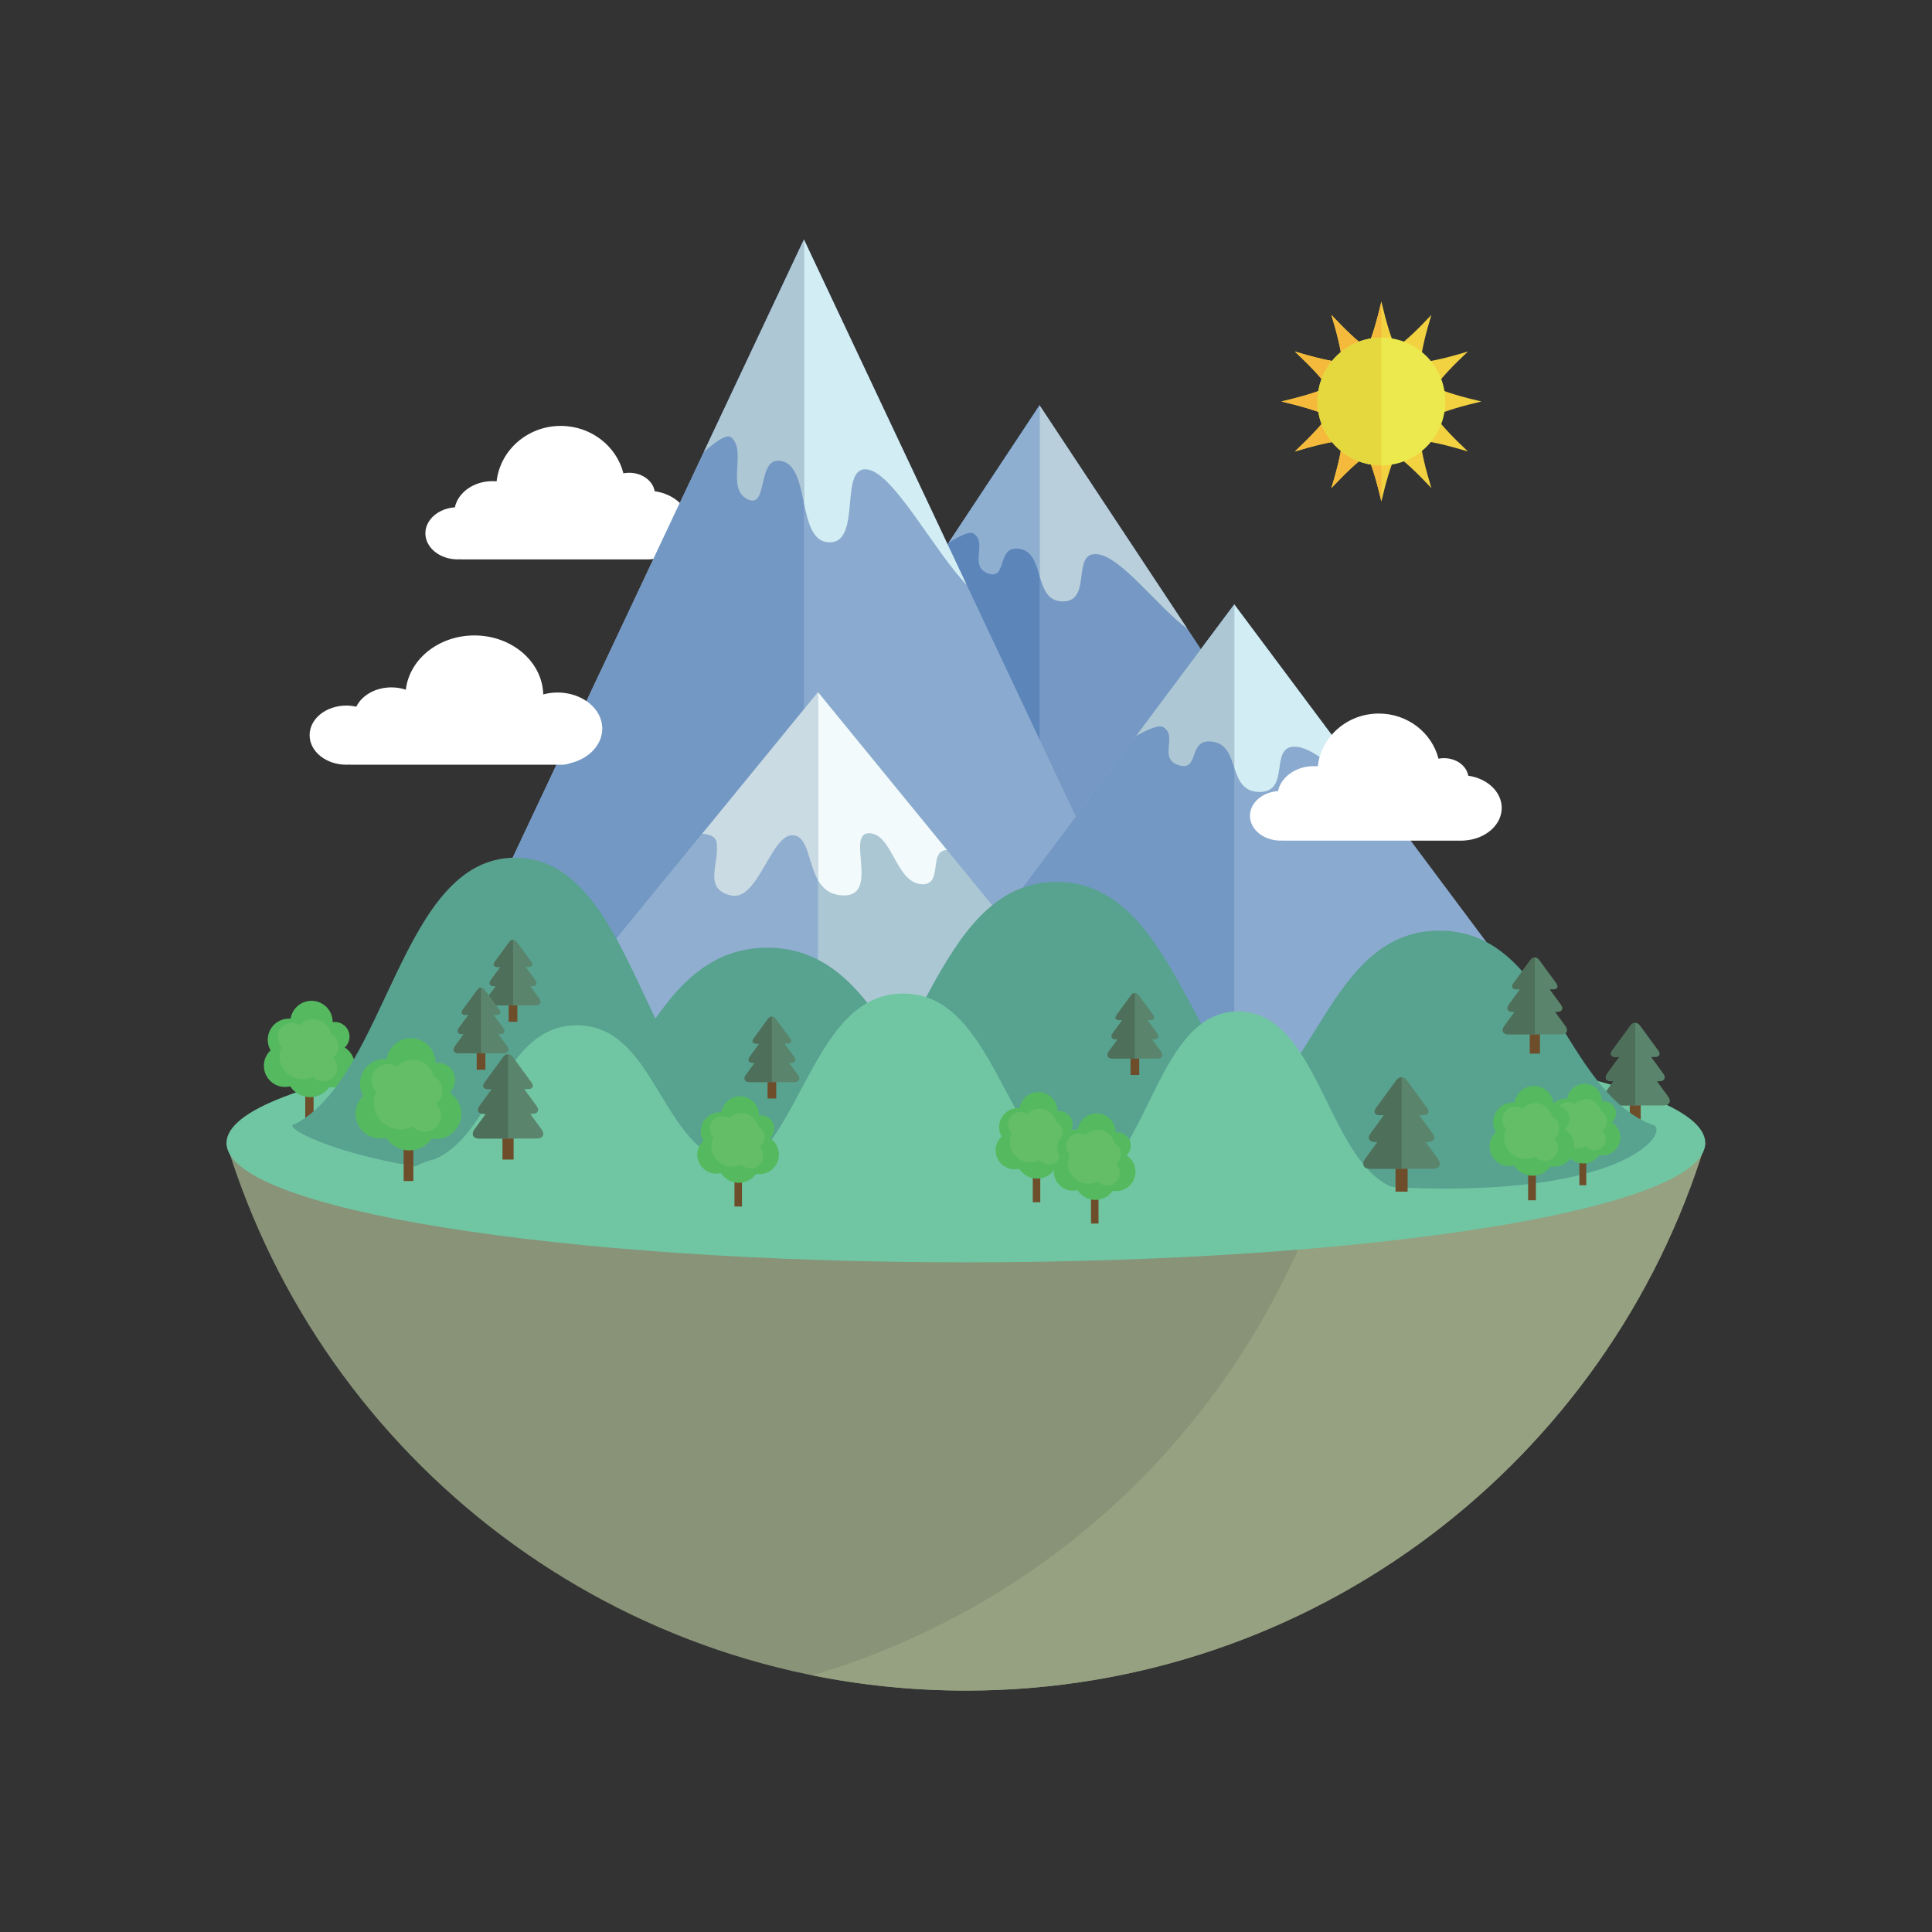 <?xml version="1.0" standalone="no"?>
<!DOCTYPE svg PUBLIC "-//W3C//DTD SVG 1.1//EN" "http://www.w3.org/Graphics/SVG/1.1/DTD/svg11.dtd">
<svg width="100%" height="100%" viewBox="0 0 3334 3334" version="1.1" xmlns="http://www.w3.org/2000/svg" xmlns:xlink="http://www.w3.org/1999/xlink" xml:space="preserve" style="fill-rule:evenodd;clip-rule:evenodd;stroke-linejoin:round;stroke-miterlimit:1.414;">
    <rect x="0" y="0" width="3334" height="3334" fill="#333333" stroke="none"/>
    <g transform="matrix(4.167,0,0,4.167,0,0)">
        <path d="M93.8,473.5C133.784,604.683 255.739,700.128 400,700.128C544.261,700.128 666.215,604.683 706.199,473.5L93.8,473.5Z" style="fill:rgb(136,147,119);fill-rule:nonzero;"/>
        <path d="M553.484,473.5C524.881,575.006 446.777,660.271 338.386,693.212C337.718,693.416 337.047,693.596 336.379,693.795C356.942,697.942 378.215,700.128 400,700.128C544.261,700.128 666.215,604.683 706.199,473.5L553.484,473.5Z" style="fill:rgb(149,161,128);fill-rule:nonzero;"/>
        <path d="M594.188,172.197C599.16,169.968 605.409,168.17 613.476,166.272C605.409,164.375 599.159,162.577 594.188,160.348C597.379,155.931 601.891,151.249 607.929,145.571C599.994,147.961 593.683,149.527 588.264,150.082C588.818,144.662 590.384,138.352 592.775,130.415C587.097,136.455 582.414,140.967 577.995,144.157C575.768,139.187 573.97,132.936 572.07,124.869C570.175,132.935 568.376,139.186 566.148,144.157C561.73,140.967 557.047,136.455 551.369,130.417C553.76,138.352 555.326,144.662 555.882,150.082C550.462,149.527 544.151,147.961 536.215,145.572C542.253,151.249 546.766,155.931 549.957,160.348C544.985,162.577 538.734,164.375 530.67,166.272C538.734,168.171 544.985,169.968 549.957,172.198C546.766,176.614 542.254,181.297 536.215,186.974C544.152,184.584 550.462,183.018 555.882,182.464C555.328,187.883 553.761,194.193 551.371,202.128C557.048,196.091 561.731,191.58 566.148,188.389C568.376,193.36 570.175,199.61 572.07,207.676C573.97,199.61 575.768,193.359 577.995,188.389C582.413,191.579 587.096,196.091 592.773,202.129C590.384,194.193 588.817,187.883 588.264,182.464C593.683,183.018 599.994,184.584 607.929,186.974C601.892,181.297 597.379,176.614 594.188,172.197Z" style="fill:rgb(242,210,65);fill-rule:nonzero;"/>
        <path d="M566.148,144.157C561.73,140.967 557.047,136.455 551.369,130.417C553.76,138.352 555.326,144.662 555.882,150.082C550.462,149.527 544.151,147.961 536.215,145.572C542.253,151.249 546.766,155.931 549.957,160.348C544.985,162.577 538.734,164.375 530.67,166.272C538.734,168.171 544.985,169.968 549.957,172.198C546.766,176.614 542.254,181.297 536.215,186.974C544.152,184.584 550.462,183.018 555.882,182.464C555.328,187.883 553.761,194.193 551.371,202.128C557.048,196.091 561.731,191.58 566.148,188.389C568.376,193.36 570.175,199.61 572.07,207.676L572.07,124.869C570.175,132.935 568.376,139.186 566.148,144.157Z" style="fill:rgb(245,186,59);fill-rule:nonzero;"/>
        <path d="M598.544,166.272C598.544,180.893 586.69,192.745 572.07,192.745C557.452,192.745 545.6,180.893 545.6,166.272C545.6,151.652 557.452,139.8 572.07,139.8C586.69,139.8 598.544,151.652 598.544,166.272Z" style="fill:rgb(236,233,78);fill-rule:nonzero;"/>
        <path d="M545.6,166.272C545.6,180.893 557.452,192.745 572.07,192.745L572.07,139.8C557.452,139.8 545.6,151.652 545.6,166.272Z" style="fill:rgb(229,215,62);fill-rule:nonzero;"/>
        <path d="M269.33,231.616C278.464,231.079 285.671,224.936 285.671,217.432C285.671,210.424 279.386,204.603 271.115,203.426C270.387,199.108 265.941,195.785 260.549,195.785C259.732,195.785 258.937,195.868 258.172,196.012C255.302,184.741 244.776,176.379 232.22,176.379C218.463,176.379 207.139,186.419 205.659,199.329C205.104,199.279 204.544,199.252 203.975,199.252C196.177,199.252 189.706,203.935 188.369,210.1C181.529,210.587 176.165,215.214 176.165,220.855C176.165,226.822 182.162,231.659 189.562,231.659C189.871,231.659 190.174,231.638 190.479,231.622C190.72,231.646 190.967,231.659 191.216,231.659L268.553,231.659C268.673,231.659 268.791,231.647 268.909,231.641C268.945,231.64 268.98,231.637 269.016,231.635C269.12,231.629 269.228,231.627 269.33,231.616Z" style="fill:white;fill-rule:nonzero;"/>
        <path d="M706.199,473.354C706.199,500.646 569.108,522.771 400,522.771C230.891,522.771 93.8,500.646 93.8,473.354C93.8,446.063 230.891,423.938 400,423.938C569.108,423.938 706.199,446.063 706.199,473.354Z" style="fill:rgb(112,198,163);fill-rule:nonzero;"/>
        <rect x="126.415" y="448.806" width="3.453" height="16.471" style="fill:rgb(110,77,43);fill-rule:nonzero;"/>
        <path d="M142.77,433.798C143.983,432.687 144.745,431.09 144.745,429.316C144.745,425.96 142.023,423.239 138.667,423.239C138.362,423.239 138.063,423.263 137.77,423.305C137.77,423.282 137.771,423.263 137.771,423.239C137.771,418.396 133.846,414.472 129.005,414.472C124.627,414.472 121,417.681 120.345,421.874C120.115,421.855 119.883,421.844 119.648,421.844C114.807,421.844 110.882,425.77 110.882,430.61C110.882,432.202 111.308,433.692 112.049,434.979C110.346,436.579 109.281,438.85 109.281,441.369C109.281,446.211 113.205,450.135 118.047,450.135C118.787,450.135 119.505,450.042 120.19,449.87C121.925,452.58 124.958,454.377 128.414,454.377C131.729,454.377 134.655,452.723 136.42,450.198C136.925,450.287 137.441,450.335 137.971,450.335C142.922,450.335 146.936,446.321 146.936,441.369C146.936,438.185 145.273,435.39 142.77,433.798Z" style="fill:rgb(85,186,95);fill-rule:nonzero;"/>
        <path d="M140.156,432.39C139.875,430.512 138.718,428.979 137.161,428.15C136.269,424.242 132.504,421.624 128.477,422.228C126.671,422.498 125.107,423.371 123.956,424.611C122.812,423.866 121.401,423.519 119.945,423.737C116.791,424.208 114.617,427.147 115.088,430.302C115.274,431.544 115.844,432.632 116.658,433.47C115.913,435.084 115.612,436.93 115.896,438.821C116.669,443.994 121.49,447.561 126.662,446.788C127.715,446.629 128.7,446.301 129.595,445.838C130.85,447.225 132.75,447.979 134.736,447.682C137.89,447.209 140.064,444.271 139.592,441.117C139.4,439.826 138.793,438.7 137.928,437.853C139.558,436.617 140.48,434.556 140.156,432.39Z" style="fill:rgb(100,190,103);fill-rule:nonzero;"/>
        <path d="M681.197,473.354C681.197,497.658 555.301,517.359 400,517.359C244.699,517.359 118.803,497.658 118.803,473.354C118.803,449.052 244.699,429.352 400,429.352C555.301,429.352 681.197,449.052 681.197,473.354Z" style="fill:rgb(112,198,163);fill-rule:nonzero;"/>
        <path d="M278.605,397.461L430.514,167.846L582.424,397.461L278.605,397.461Z" style="fill:rgb(117,153,196);fill-rule:nonzero;"/>
        <path d="M278.605,397.461L430.514,397.461L430.514,167.846L278.605,397.461Z" style="fill:rgb(92,134,186);fill-rule:nonzero;"/>
        <path d="M430.514,167.846L430.514,238.536C432.101,243.867 433.818,249.068 440.211,249.068C452.597,249.068 443.308,228.102 454.66,229.548C464.52,230.803 479.822,251.68 491.792,260.47L430.514,167.846Z" style="fill:rgb(185,207,219);fill-rule:nonzero;"/>
        <path d="M392.812,224.834C397.729,221.721 401.552,219.994 403.053,220.872C409.246,224.487 400.99,234.608 409.246,237.501C417.505,240.393 412.344,225.21 422.666,227.378C427.658,228.428 429.027,233.538 430.514,238.536L430.514,167.846L392.812,224.834Z" style="fill:rgb(143,175,209);fill-rule:nonzero;"/>
        <path d="M499.979,454.647C499.979,472.858 425.191,487.622 332.935,487.622C240.682,487.622 165.894,472.858 165.894,454.647C165.894,436.437 240.682,421.674 332.935,421.674C425.191,421.674 499.979,436.437 499.979,454.647Z" style="fill:rgb(115,152,196);fill-rule:nonzero;"/>
        <path d="M165.895,453.683L332.937,99.209L499.979,453.683L165.895,453.683Z" style="fill:rgb(139,170,207);fill-rule:nonzero;"/>
        <path d="M165.895,453.683L332.937,453.683L332.937,99.209L165.895,453.683Z" style="fill:rgb(115,152,196);fill-rule:nonzero;"/>
        <path d="M332.937,99.209L332.937,208.338C334.68,216.568 336.569,224.598 343.599,224.598C357.218,224.598 347.004,192.23 359.488,194.463C370.329,196.401 387.158,228.631 400.318,242.2L332.937,99.209Z" style="fill:rgb(210,237,243);fill-rule:nonzero;"/>
        <path d="M291.478,187.187C296.886,182.382 301.088,179.713 302.741,181.07C309.551,186.65 300.471,202.276 309.551,206.74C318.631,211.204 312.956,187.767 324.306,191.116C329.796,192.734 331.302,200.625 332.937,208.338L332.937,99.209L291.478,187.187Z" style="fill:rgb(174,199,213);fill-rule:nonzero;"/>
        <path d="M675.102,470.881C675.102,482.53 601.696,491.976 511.148,491.976C420.601,491.976 347.195,482.53 347.195,470.881C347.195,459.23 420.601,449.789 511.148,449.789C601.696,449.789 675.102,459.23 675.102,470.881Z" style="fill:rgb(139,170,207);fill-rule:nonzero;"/>
        <path d="M347.195,469.859L511.149,250.31L675.102,469.859L347.195,469.859Z" style="fill:rgb(139,170,207);fill-rule:nonzero;"/>
        <path d="M347.195,469.859L511.149,469.859L511.149,250.31L347.195,469.859Z" style="fill:rgb(115,152,196);fill-rule:nonzero;"/>
        <path d="M511.149,250.31L511.149,317.901C512.861,322.998 514.715,327.973 521.614,327.973C534.982,327.973 524.958,307.924 537.21,309.306C547.85,310.508 564.37,330.469 577.286,338.873L511.149,250.31Z" style="fill:rgb(210,237,243);fill-rule:nonzero;"/>
        <path d="M470.458,304.8C475.765,301.825 479.889,300.171 481.513,301.011C488.196,304.468 479.284,314.146 488.196,316.912C497.107,319.676 491.538,305.16 502.678,307.233C508.067,308.236 509.545,313.123 511.149,317.901L511.149,250.31L470.458,304.8Z" style="fill:rgb(174,199,213);fill-rule:nonzero;"/>
        <path d="M490.651,473.674C490.651,484.22 422.638,492.768 338.741,492.768C254.846,492.768 186.834,484.22 186.834,473.674C186.834,463.13 254.846,454.579 338.741,454.579C422.638,454.579 490.651,463.13 490.651,473.674Z" style="fill:rgb(143,174,208);fill-rule:nonzero;"/>
        <path d="M186.834,472.507L338.743,286.642L490.651,472.507L186.834,472.507Z" style="fill:rgb(172,199,212);fill-rule:nonzero;"/>
        <path d="M186.834,472.507L338.743,472.507L338.743,286.642L186.834,472.507Z" style="fill:rgb(143,174,208);fill-rule:nonzero;"/>
        <path d="M338.743,286.642L338.743,364.476C340.721,367.915 343.682,370.534 348.819,370.806C364.703,371.65 350.143,345.063 359.85,345.063C369.557,345.063 370.88,365.321 381.469,366.165C390.97,366.921 384.144,352.063 392.197,352.046L338.743,286.642Z" style="fill:rgb(242,250,252);fill-rule:nonzero;"/>
        <path d="M290.815,345.283C294.06,345.505 296.406,346.512 296.757,348.861C298.081,357.724 291.021,367.853 302.493,370.806C313.965,373.761 319.258,345.063 328.524,345.908C334.793,346.479 334.606,357.283 338.743,364.476L338.743,286.642L290.815,345.283Z" style="fill:rgb(202,219,227);fill-rule:nonzero;"/>
        <path d="M304.549,465.496C266.252,445.574 261,355.197 213.357,355.197C165.717,355.197 160.465,445.574 122.167,465.496C113.897,466.635 154.216,486.297 213.357,486.297C272.501,486.297 312.821,466.635 304.549,465.496Z" style="fill:rgb(88,162,144);fill-rule:nonzero;"/>
        <path d="M534.785,468.628C493.941,449.947 488.338,365.2 437.528,365.2C386.718,365.2 381.115,449.947 340.271,468.628C331.449,469.696 254.011,506.886 437.528,506.886C621.045,506.886 543.606,469.696 534.785,468.628Z" style="fill:rgb(88,162,144);fill-rule:nonzero;"/>
        <path d="M433.332,488.34L433.908,488.34C433.707,488.34 433.513,488.327 433.312,488.326C431.5,487.15 425.638,486.056 416.662,485.1C375.114,468.369 369.414,392.47 317.726,392.47C266.037,392.47 260.338,468.369 218.789,485.1C209.814,486.056 203.951,487.15 202.141,488.326C201.94,488.327 201.746,488.34 201.543,488.34L202.12,488.34C201.74,488.591 201.543,488.845 201.543,489.104C201.543,493.319 253.56,496.738 317.726,496.738C381.892,496.738 433.908,493.319 433.908,489.104C433.908,488.845 433.713,488.591 433.332,488.34Z" style="fill:rgb(88,162,144);fill-rule:nonzero;"/>
        <rect x="674.934" y="450.668" width="4.529" height="15.686" style="fill:rgb(110,77,43);fill-rule:nonzero;"/>
        <path d="M690.762,454.019L686.199,447.785L687.133,447.785C689.332,447.785 690.071,446.331 688.77,444.556L683.786,437.744L685.399,437.744C687.218,437.744 687.826,436.544 686.754,435.078L679.148,424.687C678.077,423.219 676.32,423.219 675.248,424.687L667.645,435.078C666.57,436.544 667.181,437.744 668.996,437.744L670.611,437.744L665.627,444.556C664.326,446.331 665.063,447.785 667.265,447.785L668.196,447.785L663.637,454.019C662.111,456.102 662.976,457.804 665.557,457.804L688.841,457.804C691.42,457.804 692.285,456.102 690.762,454.019Z" style="fill:rgb(90,133,108);fill-rule:nonzero;"/>
        <path d="M675.248,424.687L667.645,435.078C666.57,436.544 667.181,437.744 668.996,437.744L670.611,437.744L665.627,444.556C664.326,446.331 665.063,447.785 667.265,447.785L668.196,447.785L663.637,454.019C662.111,456.102 662.976,457.804 665.557,457.804L677.199,457.804L677.199,423.586C676.492,423.586 675.784,423.953 675.248,424.687Z" style="fill:rgb(78,111,89);fill-rule:nonzero;"/>
        <path d="M683.953,465.679C647.046,451.178 641.982,385.395 596.068,385.395C550.156,385.395 545.095,451.178 508.187,465.679C500.217,466.508 517.266,492.225 598.385,492.225C679.503,492.225 691.924,466.508 683.953,465.679Z" style="fill:rgb(88,162,144);fill-rule:nonzero;"/>
        <path d="M249.417,301.738C249.417,293.483 241.118,286.789 230.88,286.789C228.813,286.789 226.832,287.074 224.975,287.577C224.623,274.037 211.996,263.154 196.46,263.154C181.678,263.154 169.522,273.003 168.073,285.623C166.23,285.008 164.212,284.664 162.093,284.664C155.475,284.664 149.829,287.985 147.547,292.67C146.229,292.368 144.843,292.196 143.404,292.196C135.017,292.196 128.218,297.679 128.218,304.442C128.218,311.205 135.017,316.687 143.404,316.687C143.755,316.687 144.098,316.663 144.443,316.644C144.718,316.672 144.997,316.687 145.28,316.687L232.934,316.687C234.005,316.687 235.026,316.476 235.966,316.104C243.727,314.319 249.417,308.57 249.417,301.738Z" style="fill:white;fill-rule:nonzero;"/>
        <path d="M606.348,348.091C615.044,347.58 621.904,341.73 621.904,334.586C621.904,327.914 615.922,322.372 608.047,321.25C607.353,317.141 603.121,313.976 597.986,313.976C597.208,313.976 596.453,314.055 595.724,314.193C592.99,303.461 582.967,295.5 571.015,295.5C557.916,295.5 547.134,305.06 545.725,317.35C545.197,317.304 544.664,317.278 544.122,317.278C536.697,317.278 530.535,321.735 529.263,327.606C522.75,328.07 517.643,332.475 517.643,337.846C517.643,343.527 523.354,348.132 530.397,348.132C530.692,348.132 530.981,348.113 531.271,348.096C531.503,348.12 531.737,348.132 531.974,348.132L605.608,348.132C605.722,348.132 605.832,348.12 605.945,348.115C605.979,348.114 606.015,348.111 606.049,348.109C606.146,348.104 606.249,348.103 606.348,348.091Z" style="fill:white;fill-rule:nonzero;"/>
        <path d="M445.708,487.72C415.59,473.943 411.46,411.455 373.994,411.455C336.529,411.455 332.397,473.943 302.28,487.72C295.776,488.506 238.675,515.93 373.994,515.93C509.313,515.93 452.211,488.506 445.708,487.72Z" style="fill:rgb(112,198,163);fill-rule:nonzero;"/>
        <path d="M298.021,480.172C273.168,470.135 269.76,424.594 238.843,424.594C207.926,424.594 204.517,470.135 179.663,480.172C174.294,480.747 127.174,500.731 238.843,500.731C350.509,500.731 303.39,480.747 298.021,480.172Z" style="fill:rgb(112,198,163);fill-rule:nonzero;"/>
        <path d="M575.883,491.363C549.341,479.225 545.7,418.858 512.684,418.858C479.666,418.858 476.026,479.225 449.484,491.363C443.752,492.057 393.431,510.928 512.684,510.928C631.936,510.928 581.614,492.057 575.883,491.363Z" style="fill:rgb(112,198,163);fill-rule:nonzero;"/>
        <rect x="304.162" y="484.855" width="3.103" height="14.799" style="fill:rgb(110,77,43);fill-rule:nonzero;"/>
        <path d="M318.856,471.372C319.947,470.372 320.63,468.939 320.63,467.344C320.63,464.329 318.187,461.885 315.171,461.885C314.897,461.885 314.627,461.905 314.364,461.944C314.364,461.924 314.365,461.905 314.365,461.885C314.365,457.534 310.839,454.007 306.49,454.007C302.557,454.007 299.298,456.89 298.708,460.659C298.501,460.643 298.293,460.631 298.083,460.631C293.734,460.631 290.207,464.157 290.207,468.507C290.207,469.937 290.59,471.277 291.256,472.434C289.725,473.869 288.768,475.908 288.768,478.175C288.768,482.523 292.294,486.049 296.644,486.049C297.309,486.049 297.954,485.967 298.569,485.812C300.128,488.245 302.854,489.86 305.959,489.86C308.937,489.86 311.566,488.374 313.152,486.105C313.604,486.185 314.069,486.229 314.544,486.229C318.994,486.229 322.6,482.622 322.6,478.175C322.6,475.313 321.105,472.801 318.856,471.372Z" style="fill:rgb(85,186,95);fill-rule:nonzero;"/>
        <path d="M316.508,470.105C316.256,468.418 315.216,467.041 313.817,466.295C313.016,462.787 309.634,460.433 306.015,460.976C304.393,461.218 302.987,462.003 301.953,463.118C300.926,462.447 299.658,462.137 298.35,462.33C295.516,462.755 293.563,465.397 293.986,468.23C294.152,469.346 294.665,470.324 295.396,471.075C294.727,472.527 294.457,474.184 294.712,475.885C295.407,480.531 299.738,483.736 304.384,483.041C305.331,482.898 306.216,482.604 307.021,482.189C308.146,483.435 309.854,484.111 311.638,483.845C314.472,483.421 316.426,480.779 316.002,477.946C315.828,476.787 315.284,475.775 314.507,475.014C315.97,473.903 316.799,472.052 316.508,470.105Z" style="fill:rgb(100,190,103);fill-rule:nonzero;"/>
        <rect x="427.701" y="483.091" width="3.104" height="14.798" style="fill:rgb(110,77,43);fill-rule:nonzero;"/>
        <path d="M442.395,469.607C443.485,468.608 444.168,467.175 444.168,465.579C444.168,462.563 441.725,460.119 438.709,460.119C438.436,460.119 438.166,460.141 437.901,460.179C437.902,460.16 437.903,460.141 437.903,460.119C437.903,455.77 434.378,452.243 430.029,452.243C426.096,452.243 422.836,455.126 422.248,458.895C422.039,458.878 421.833,458.865 421.622,458.865C417.271,458.865 413.744,462.393 413.744,466.742C413.744,468.172 414.127,469.513 414.794,470.667C413.264,472.105 412.306,474.145 412.306,476.41C412.306,480.759 415.833,484.284 420.182,484.284C420.847,484.284 421.492,484.201 422.108,484.047C423.667,486.48 426.392,488.097 429.497,488.097C432.475,488.097 435.104,486.609 436.689,484.341C437.144,484.42 437.607,484.464 438.083,484.464C442.531,484.464 446.138,480.857 446.138,476.41C446.138,473.547 444.645,471.035 442.395,469.607Z" style="fill:rgb(85,186,95);fill-rule:nonzero;"/>
        <path d="M440.047,468.341C439.793,466.653 438.754,465.277 437.354,464.53C436.554,461.022 433.171,458.668 429.554,459.21C427.932,459.453 426.525,460.238 425.49,461.354C424.464,460.684 423.196,460.37 421.889,460.566C419.054,460.991 417.102,463.632 417.523,466.465C417.691,467.58 418.204,468.559 418.935,469.311C418.266,470.764 417.995,472.419 418.25,474.12C418.943,478.767 423.274,481.971 427.923,481.276C428.869,481.134 429.755,480.84 430.559,480.426C431.686,481.671 433.392,482.347 435.177,482.079C438.01,481.656 439.964,479.016 439.54,476.182C439.367,475.021 438.821,474.011 438.045,473.249C439.509,472.14 440.338,470.286 440.047,468.341Z" style="fill:rgb(100,190,103);fill-rule:nonzero;"/>
        <rect x="451.82" y="491.916" width="3.105" height="14.796" style="fill:rgb(110,77,43);fill-rule:nonzero;"/>
        <path d="M466.516,478.432C467.605,477.432 468.29,476 468.29,474.404C468.29,471.388 465.845,468.942 462.829,468.942C462.556,468.942 462.285,468.965 462.021,469.004C462.022,468.984 462.023,468.965 462.023,468.942C462.023,464.595 458.498,461.066 454.148,461.066C450.216,461.066 446.956,463.948 446.366,467.719C446.16,467.702 445.953,467.691 445.741,467.691C441.393,467.691 437.865,471.218 437.865,475.566C437.865,476.997 438.247,478.337 438.914,479.492C437.384,480.929 436.427,482.968 436.427,485.233C436.427,489.583 439.951,493.109 444.301,493.109C444.967,493.109 445.612,493.025 446.229,492.872C447.787,495.305 450.513,496.919 453.619,496.919C456.596,496.919 459.224,495.435 460.811,493.165C461.263,493.244 461.729,493.287 462.203,493.287C466.653,493.287 470.258,489.683 470.258,485.233C470.258,482.371 468.764,479.86 466.516,478.432Z" style="fill:rgb(85,186,95);fill-rule:nonzero;"/>
        <path d="M464.168,477.167C463.914,475.478 462.874,474.102 461.477,473.354C460.675,469.847 457.291,467.492 453.674,468.034C452.05,468.277 450.646,469.063 449.609,470.178C448.583,469.506 447.316,469.195 446.01,469.391C443.175,469.813 441.22,472.456 441.645,475.289C441.811,476.404 442.323,477.383 443.055,478.134C442.385,479.587 442.115,481.244 442.369,482.944C443.065,487.592 447.396,490.795 452.041,490.101C452.988,489.959 453.874,489.664 454.68,489.25C455.806,490.493 457.513,491.171 459.297,490.903C462.13,490.48 464.085,487.839 463.661,485.006C463.487,483.847 462.942,482.836 462.164,482.073C463.629,480.963 464.457,479.11 464.168,477.167Z" style="fill:rgb(100,190,103);fill-rule:nonzero;"/>
        <rect x="654.066" y="477.226" width="2.856" height="13.626" style="fill:rgb(110,77,43);fill-rule:nonzero;"/>
        <path d="M667.598,464.807C668.602,463.888 669.231,462.569 669.231,461.098C669.231,458.322 666.981,456.07 664.203,456.07C663.95,456.07 663.701,456.09 663.46,456.126C663.46,456.108 663.462,456.09 663.462,456.07C663.462,452.066 660.214,448.817 656.21,448.817C652.587,448.817 649.585,451.472 649.042,454.943C648.854,454.928 648.661,454.917 648.467,454.917C644.461,454.917 641.214,458.165 641.214,462.171C641.214,463.486 641.566,464.72 642.181,465.785C640.771,467.108 639.889,468.986 639.889,471.074C639.889,475.078 643.136,478.325 647.141,478.325C647.754,478.325 648.349,478.248 648.915,478.106C650.35,480.348 652.86,481.834 655.721,481.834C658.462,481.834 660.884,480.466 662.343,478.377C662.761,478.449 663.189,478.489 663.627,478.489C667.725,478.489 671.044,475.17 671.044,471.074C671.044,468.438 669.668,466.124 667.598,464.807Z" style="fill:rgb(85,186,95);fill-rule:nonzero;"/>
        <path d="M665.436,463.644C665.201,462.088 664.244,460.82 662.957,460.134C662.218,456.903 659.103,454.735 655.771,455.234C654.276,455.457 652.983,456.182 652.03,457.208C651.084,456.591 649.916,456.303 648.714,456.483C646.104,456.873 644.303,459.307 644.694,461.915C644.848,462.941 645.319,463.843 645.993,464.534C645.375,465.873 645.127,467.398 645.362,468.965C646.002,473.244 649.991,476.194 654.27,475.554C655.141,475.424 655.956,475.152 656.698,474.771C657.735,475.917 659.307,476.538 660.95,476.293C663.56,475.903 665.359,473.471 664.968,470.862C664.809,469.795 664.307,468.863 663.591,468.163C664.939,467.14 665.701,465.435 665.436,463.644Z" style="fill:rgb(100,190,103);fill-rule:nonzero;"/>
        <rect x="632.837" y="481.72" width="3.22" height="15.35" style="fill:rgb(110,77,43);fill-rule:nonzero;"/>
        <path d="M648.08,467.73C649.213,466.696 649.922,465.208 649.922,463.554C649.922,460.426 647.387,457.889 644.257,457.889C643.974,457.889 643.691,457.91 643.42,457.952C643.42,457.933 643.422,457.91 643.422,457.889C643.422,453.379 639.764,449.719 635.252,449.719C631.171,449.719 627.79,452.709 627.179,456.618C626.966,456.601 626.749,456.591 626.531,456.591C622.019,456.591 618.359,460.249 618.359,464.762C618.359,466.242 618.756,467.634 619.448,468.832C617.86,470.322 616.867,472.438 616.867,474.79C616.867,479.302 620.526,482.958 625.038,482.958C625.729,482.958 626.397,482.873 627.035,482.712C628.651,485.235 631.479,486.912 634.702,486.912C637.789,486.912 640.518,485.37 642.162,483.017C642.633,483.099 643.115,483.145 643.609,483.145C648.224,483.145 651.962,479.404 651.962,474.79C651.962,471.82 650.413,469.214 648.08,467.73Z" style="fill:rgb(85,186,95);fill-rule:nonzero;"/>
        <path d="M645.645,466.421C645.382,464.667 644.305,463.241 642.854,462.466C642.021,458.826 638.512,456.385 634.758,456.947C633.074,457.198 631.618,458.014 630.545,459.171C629.478,458.475 628.164,458.151 626.809,458.354C623.867,458.793 621.84,461.532 622.281,464.473C622.453,465.631 622.986,466.644 623.742,467.423C623.049,468.932 622.77,470.65 623.032,472.414C623.754,477.235 628.247,480.559 633.066,479.837C634.048,479.689 634.967,479.384 635.804,478.955C636.971,480.246 638.743,480.947 640.593,480.669C643.532,480.231 645.56,477.491 645.119,474.553C644.94,473.35 644.374,472.301 643.567,471.511C645.087,470.357 645.947,468.438 645.645,466.421Z" style="fill:rgb(100,190,103);fill-rule:nonzero;"/>
        <rect x="633.513" y="421.744" width="4.217" height="14.608" style="fill:rgb(110,77,43);fill-rule:nonzero;"/>
        <path d="M648.253,424.863L644.004,419.06L644.873,419.06C646.922,419.06 647.609,417.705 646.398,416.053L641.757,409.708L643.26,409.708C644.952,409.708 645.521,408.591 644.52,407.226L637.44,397.55C636.439,396.184 634.805,396.184 633.805,397.55L626.727,407.226C625.728,408.591 626.293,409.708 627.984,409.708L629.486,409.708L624.846,416.053C623.635,417.705 624.322,419.06 626.371,419.06L627.24,419.06L622.993,424.863C621.574,426.804 622.378,428.39 624.781,428.39L646.465,428.39C648.869,428.39 649.672,426.804 648.253,424.863Z" style="fill:rgb(90,133,108);fill-rule:nonzero;"/>
        <path d="M633.805,397.55L626.727,407.226C625.728,408.591 626.293,409.708 627.984,409.708L629.486,409.708L624.846,416.053C623.635,417.705 624.322,419.06 626.371,419.06L627.24,419.06L622.993,424.863C621.574,426.804 622.378,428.39 624.781,428.39L635.624,428.39L635.624,396.525C634.965,396.525 634.304,396.866 633.805,397.55Z" style="fill:rgb(78,111,89);fill-rule:nonzero;"/>
        <rect x="577.924" y="476.121" width="5.015" height="17.371" style="fill:rgb(110,77,43);fill-rule:nonzero;"/>
        <path d="M595.451,479.832L590.396,472.93L591.434,472.93C593.869,472.93 594.685,471.318 593.246,469.353L587.727,461.811L589.515,461.811C591.526,461.811 592.2,460.479 591.011,458.856L582.593,447.351C581.405,445.726 579.459,445.726 578.271,447.351L569.852,458.856C568.664,460.479 569.338,461.811 571.35,461.811L573.136,461.811L567.615,469.353C566.177,471.318 566.994,472.93 569.432,472.93L570.465,472.93L565.412,479.832C563.725,482.138 564.684,484.022 567.54,484.022L593.322,484.022C596.18,484.022 597.138,482.138 595.451,479.832Z" style="fill:rgb(90,133,108);fill-rule:nonzero;"/>
        <path d="M578.271,447.351L569.852,458.856C568.664,460.479 569.338,461.811 571.35,461.811L573.136,461.811L567.615,469.353C566.177,471.318 566.994,472.93 569.432,472.93L570.465,472.93L565.412,479.832C563.725,482.138 564.684,484.022 567.54,484.022L580.434,484.022L580.434,446.134C579.648,446.134 578.863,446.539 578.271,447.351Z" style="fill:rgb(78,111,89);fill-rule:nonzero;"/>
        <rect x="468.194" y="432.725" width="3.593" height="12.45" style="fill:rgb(110,77,43);fill-rule:nonzero;"/>
        <path d="M480.756,435.386L477.135,430.439L477.877,430.439C479.622,430.439 480.207,429.285 479.177,427.875L475.22,422.469L476.5,422.469C477.942,422.469 478.426,421.515 477.573,420.351L471.539,412.105C470.687,410.942 469.293,410.942 468.441,412.105L462.407,420.351C461.559,421.515 462.039,422.469 463.482,422.469L464.762,422.469L460.807,427.875C459.774,429.285 460.361,430.439 462.107,430.439L462.847,430.439L459.226,435.386C458.018,437.039 458.703,438.391 460.75,438.391L479.231,438.391C481.279,438.391 481.966,437.039 480.756,435.386Z" style="fill:rgb(90,133,108);fill-rule:nonzero;"/>
        <path d="M468.441,412.105L462.407,420.351C461.559,421.515 462.039,422.469 463.482,422.469L464.762,422.469L460.807,427.875C459.774,429.285 460.361,430.439 462.107,430.439L462.847,430.439L459.226,435.386C458.018,437.039 458.703,438.391 460.75,438.391L469.99,438.391L469.99,411.232C469.43,411.232 468.869,411.523 468.441,412.105Z" style="fill:rgb(78,111,89);fill-rule:nonzero;"/>
        <rect x="317.872" y="442.471" width="3.592" height="12.449" style="fill:rgb(110,77,43);fill-rule:nonzero;"/>
        <path d="M330.432,445.129L326.813,440.182L327.552,440.182C329.299,440.182 329.884,439.028 328.853,437.619L324.896,432.213L326.178,432.213C327.619,432.213 328.103,431.259 327.25,430.095L321.216,421.85C320.365,420.686 318.971,420.686 318.12,421.85L312.085,430.095C311.233,431.259 311.717,432.213 313.159,432.213L314.439,432.213L310.483,437.619C309.451,439.028 310.037,440.182 311.784,440.182L312.523,440.182L308.903,445.129C307.693,446.782 308.38,448.133 310.427,448.133L328.908,448.133C330.956,448.133 331.642,446.782 330.432,445.129Z" style="fill:rgb(90,133,108);fill-rule:nonzero;"/>
        <path d="M318.12,421.85L312.085,430.095C311.233,431.259 311.717,432.213 313.159,432.213L314.439,432.213L310.483,437.619C309.451,439.028 310.037,440.182 311.784,440.182L312.523,440.182L308.903,445.129C307.693,446.782 308.38,448.133 310.427,448.133L319.668,448.133L319.668,420.977C319.107,420.977 318.545,421.268 318.12,421.85Z" style="fill:rgb(78,111,89);fill-rule:nonzero;"/>
        <rect x="210.658" y="410.703" width="3.592" height="12.449" style="fill:rgb(110,77,43);fill-rule:nonzero;"/>
        <path d="M223.219,413.362L219.598,408.415L220.339,408.415C222.085,408.415 222.67,407.261 221.638,405.852L217.682,400.446L218.963,400.446C220.405,400.446 220.888,399.491 220.036,398.328L214.003,390.082C213.152,388.918 211.757,388.918 210.906,390.082L204.872,398.328C204.02,399.491 204.502,400.446 205.945,400.446L207.225,400.446L203.27,405.852C202.237,407.261 202.823,408.415 204.57,408.415L205.309,408.415L201.689,413.362C200.479,415.016 201.167,416.366 203.214,416.366L221.694,416.366C223.742,416.366 224.427,415.016 223.219,413.362Z" style="fill:rgb(90,133,108);fill-rule:nonzero;"/>
        <path d="M210.906,390.082L204.872,398.328C204.02,399.491 204.502,400.446 205.945,400.446L207.225,400.446L203.27,405.852C202.237,407.261 202.823,408.415 204.57,408.415L205.309,408.415L201.689,413.362C200.479,415.016 201.167,416.366 203.214,416.366L212.454,416.366L212.454,389.209C211.894,389.209 211.331,389.5 210.906,390.082Z" style="fill:rgb(78,111,89);fill-rule:nonzero;"/>
        <rect x="208.087" y="464.22" width="4.616" height="15.995" style="fill:rgb(110,77,43);fill-rule:nonzero;"/>
        <path d="M224.225,467.637L219.573,461.281L220.525,461.281C222.77,461.281 223.521,459.798 222.195,457.987L217.112,451.042L218.759,451.042C220.611,451.042 221.231,449.817 220.137,448.322L212.384,437.727C211.291,436.231 209.5,436.231 208.406,437.727L200.653,448.322C199.56,449.817 200.179,451.042 202.033,451.042L203.677,451.042L198.595,457.987C197.269,459.798 198.022,461.281 200.267,461.281L201.216,461.281L196.564,467.637C195.01,469.759 195.893,471.496 198.523,471.496L222.266,471.496C224.897,471.496 225.779,469.759 224.225,467.637Z" style="fill:rgb(90,133,108);fill-rule:nonzero;"/>
        <path d="M208.406,437.727L200.653,448.322C199.56,449.817 200.179,451.042 202.033,451.042L203.677,451.042L198.595,457.987C197.269,459.798 198.022,461.281 200.267,461.281L201.216,461.281L196.564,467.637C195.01,469.759 195.893,471.496 198.523,471.496L210.396,471.496L210.396,436.605C209.674,436.605 208.953,436.979 208.406,437.727Z" style="fill:rgb(78,111,89);fill-rule:nonzero;"/>
        <rect x="197.421" y="430.556" width="3.593" height="12.451" style="fill:rgb(110,77,43);fill-rule:nonzero;"/>
        <path d="M209.982,433.216L206.361,428.27L207.103,428.27C208.85,428.27 209.434,427.115 208.402,425.706L204.446,420.301L205.727,420.301C207.169,420.301 207.652,419.348 206.8,418.184L200.766,409.937C199.915,408.773 198.521,408.773 197.669,409.937L191.635,418.184C190.784,419.348 191.267,420.301 192.709,420.301L193.989,420.301L190.033,425.706C189.001,427.115 189.586,428.27 191.333,428.27L192.073,428.27L188.453,433.216C187.243,434.869 187.929,436.222 189.977,436.222L208.458,436.222C210.505,436.222 211.191,434.869 209.982,433.216Z" style="fill:rgb(90,133,108);fill-rule:nonzero;"/>
        <path d="M197.669,409.937L191.635,418.184C190.784,419.348 191.267,420.301 192.709,420.301L193.989,420.301L190.033,425.706C189.001,427.115 189.586,428.27 191.333,428.27L192.073,428.27L188.453,433.216C187.243,434.869 187.929,436.222 189.977,436.222L199.218,436.222L199.218,409.063C198.656,409.063 198.095,409.354 197.669,409.937Z" style="fill:rgb(78,111,89);fill-rule:nonzero;"/>
        <rect x="167.17" y="469.93" width="4.019" height="19.174" style="fill:rgb(110,77,43);fill-rule:nonzero;"/>
        <path d="M186.208,452.459C187.62,451.166 188.506,449.309 188.506,447.241C188.506,443.335 185.339,440.168 181.432,440.168C181.077,440.168 180.729,440.194 180.387,440.246C180.387,440.219 180.389,440.194 180.389,440.168C180.389,434.532 175.821,429.964 170.184,429.964C165.089,429.964 160.867,433.699 160.104,438.58C159.836,438.559 159.565,438.545 159.293,438.545C153.658,438.545 149.089,443.113 149.089,448.749C149.089,450.601 149.585,452.337 150.447,453.835C148.464,455.695 147.225,458.338 147.225,461.273C147.225,466.907 151.793,471.477 157.429,471.477C158.29,471.477 159.125,471.368 159.924,471.167C161.943,474.321 165.475,476.414 169.497,476.414C173.355,476.414 176.762,474.488 178.817,471.55C179.402,471.653 180.005,471.709 180.621,471.709C186.385,471.709 191.057,467.036 191.057,461.273C191.057,457.565 189.122,454.311 186.208,452.459Z" style="fill:rgb(85,186,95);fill-rule:nonzero;"/>
        <path d="M183.165,450.82C182.838,448.634 181.491,446.852 179.679,445.884C178.64,441.338 174.259,438.289 169.57,438.99C167.469,439.306 165.648,440.323 164.307,441.769C162.976,440.898 161.335,440.494 159.639,440.748C155.967,441.296 153.437,444.718 153.985,448.389C154.202,449.835 154.865,451.103 155.811,452.077C154.943,453.96 154.595,456.104 154.925,458.307C155.825,464.328 161.437,468.479 167.457,467.579C168.683,467.396 169.83,467.014 170.873,466.477C172.333,468.089 174.543,468.967 176.855,468.619C180.527,468.07 183.058,464.648 182.509,460.979C182.285,459.477 181.579,458.165 180.572,457.178C182.468,455.74 183.541,453.34 183.165,450.82Z" style="fill:rgb(100,190,103);fill-rule:nonzero;"/>
    </g>
</svg>
